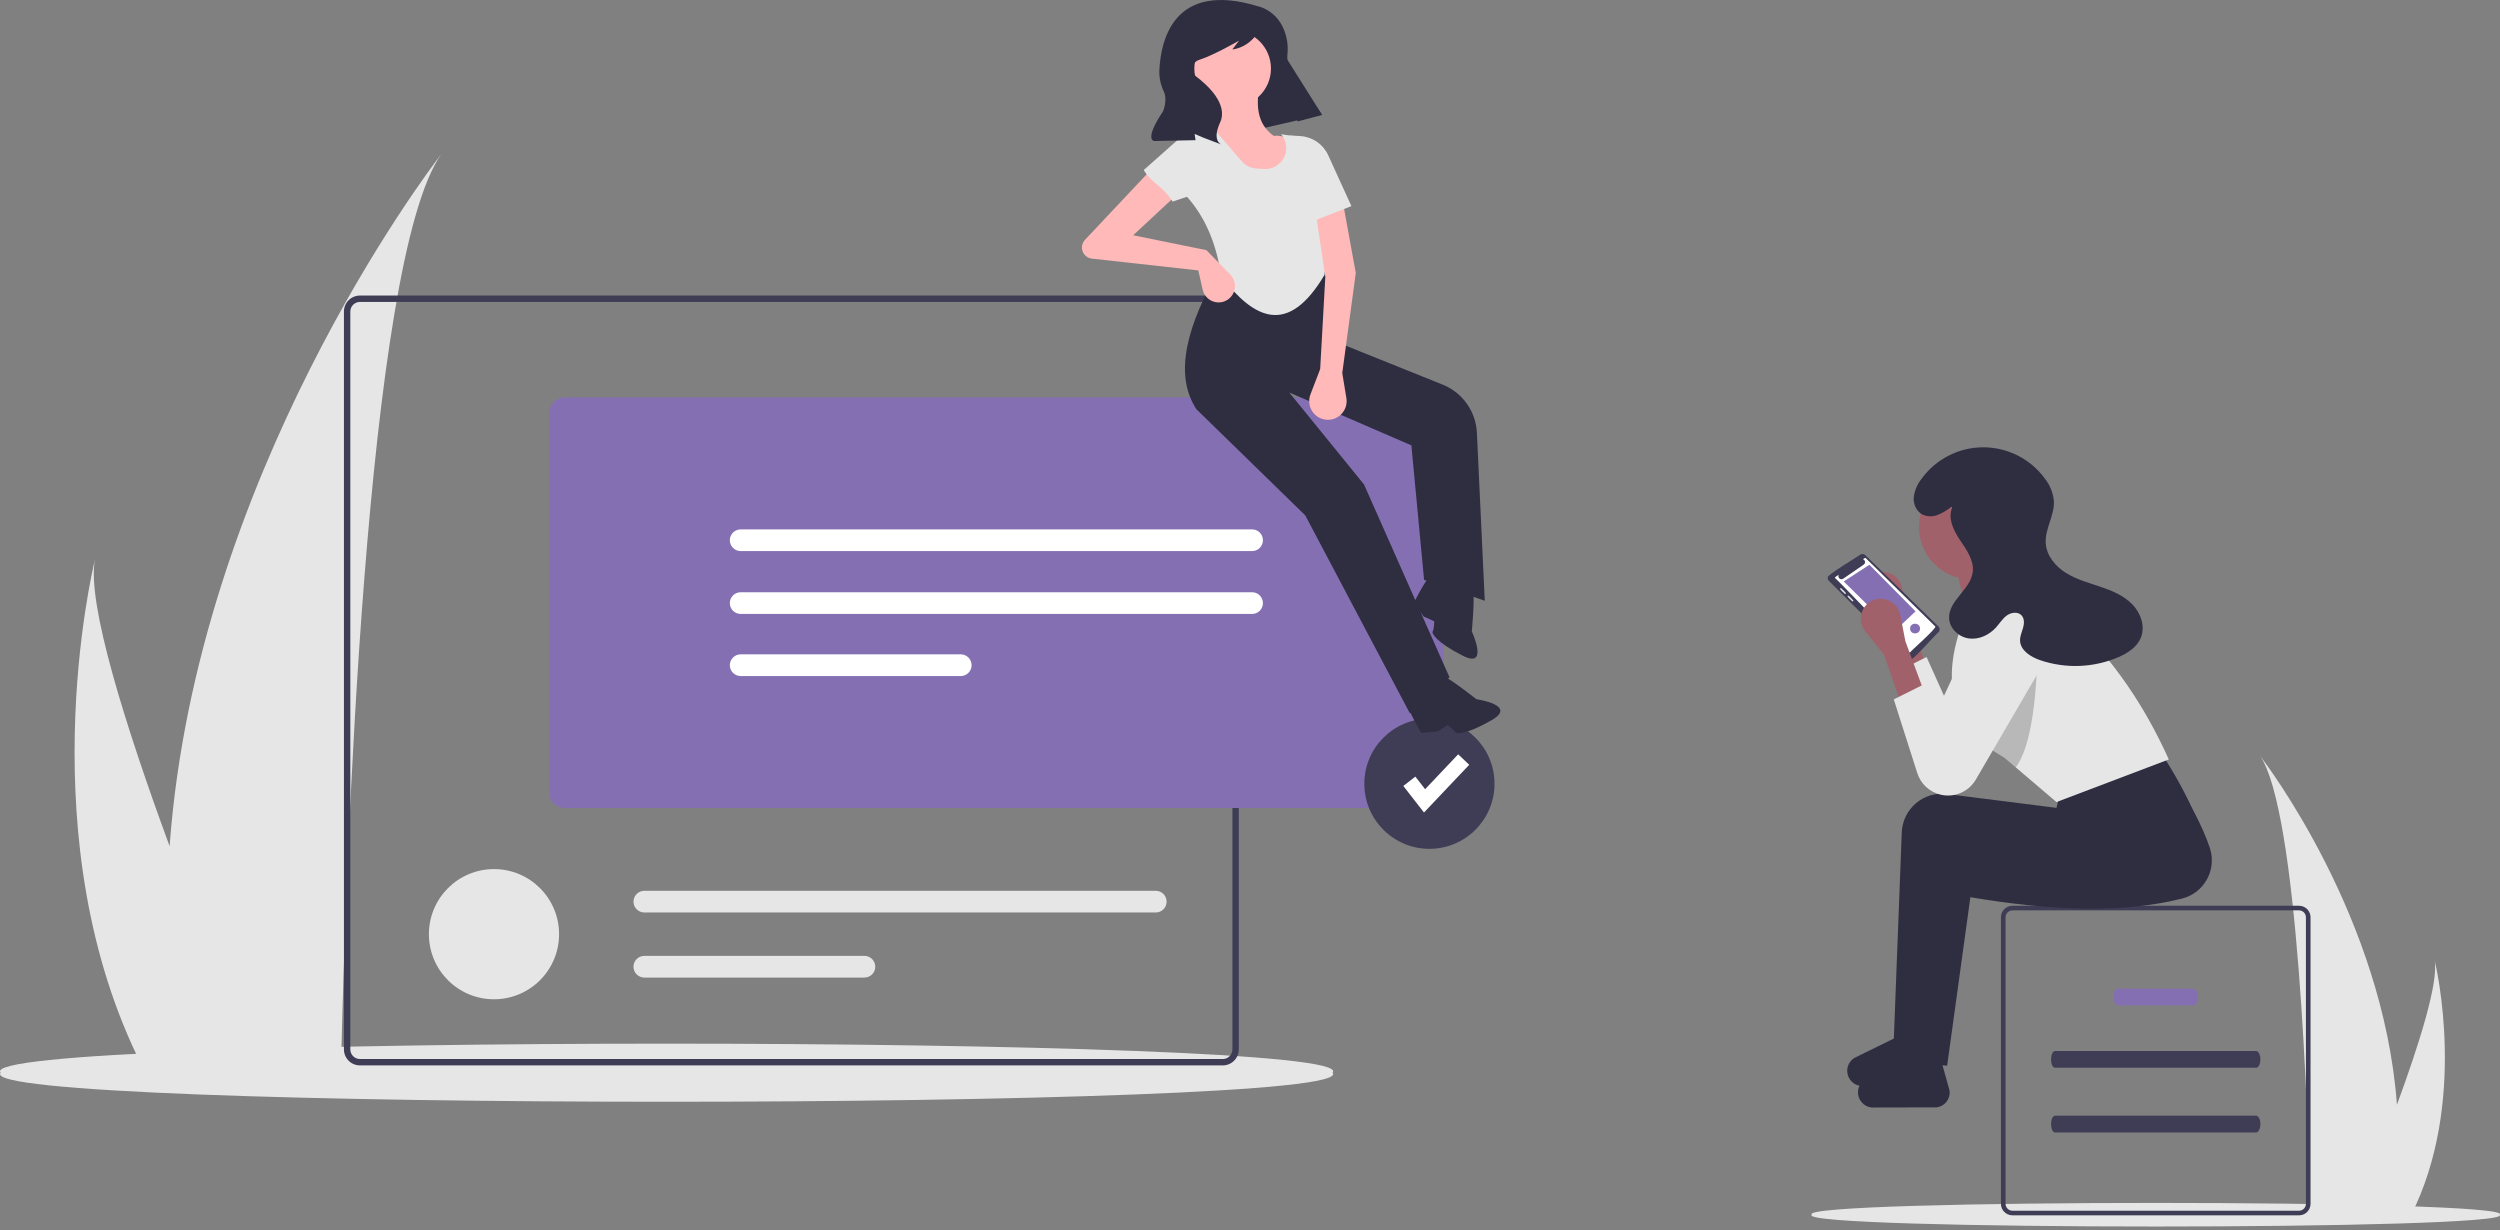 <svg width="250" height="123" viewBox="0 0 250 123" fill="none" xmlns="http://www.w3.org/2000/svg">
<rect x="0" y="0" width="250" height="123" fill="#808080" stroke="none"/>
<g clip-path="url(#clip0)">
<path d="M249.969 121.472C251.704 123.046 179.437 123.046 181.177 121.472C179.442 119.899 251.709 119.899 249.969 121.472Z" fill="#E6E6E6"/>
<path d="M225.982 75.555C229.807 80.961 230.817 111.732 231.042 121.595C231.048 121.818 231.054 122.028 231.057 122.228H240.738C240.856 122.017 240.966 121.809 241.07 121.595C246.808 110.268 243.625 96.687 243.457 96C243.893 98.159 241.922 104.417 239.693 110.479C238.334 91.841 226.709 76.496 225.982 75.555Z" fill="#E6E6E6"/>
<path d="M44.131 15.41C36.552 26.124 34.55 87.103 34.103 106.649C34.092 107.09 34.081 107.507 34.075 107.902H14.889C14.655 107.484 14.437 107.072 14.231 106.649C2.859 84.203 9.169 57.289 9.5 55.927C8.637 60.206 12.544 72.608 16.96 84.62C19.654 47.684 42.69 17.275 44.131 15.41Z" fill="#E6E6E6"/>
<path d="M133.258 107.271C136.617 111.145 -3.309 111.145 0.06 107.27C-3.299 103.397 136.627 103.397 133.258 107.271Z" fill="#E6E6E6"/>
<path d="M205.515 105.1C204.977 105.101 204.966 106.775 205.515 106.775H225.606C225.841 106.783 226.035 106.414 226.039 105.952C226.044 105.48 225.846 105.092 225.606 105.1H205.515Z" fill="#3F3D56"/>
<path d="M211.858 98.862C211.16 98.862 211.156 100.537 211.858 100.537H219.254C219.557 100.545 219.807 100.176 219.812 99.713C219.818 99.241 219.564 98.854 219.254 98.862H211.858Z" fill="#856FB3"/>
<path d="M205.515 111.57C204.977 111.57 204.966 113.245 205.515 113.245H225.606C225.841 113.252 226.035 112.884 226.039 112.421C226.044 111.949 225.846 111.561 225.606 111.57H205.515Z" fill="#3F3D56"/>
<path d="M229.898 90.573H201.248C200.941 90.573 200.648 90.695 200.431 90.912C200.214 91.128 200.093 91.422 200.093 91.728V120.379C200.093 120.685 200.214 120.979 200.431 121.196C200.648 121.412 200.941 121.534 201.248 121.534H229.898C230.205 121.534 230.499 121.412 230.715 121.196C230.932 120.979 231.054 120.685 231.054 120.379V91.728C231.054 91.422 230.932 91.128 230.715 90.912C230.499 90.695 230.205 90.573 229.898 90.573ZM230.592 120.379C230.591 120.563 230.518 120.739 230.388 120.868C230.258 120.998 230.082 121.072 229.898 121.072H201.248C201.064 121.072 200.888 120.998 200.758 120.868C200.628 120.739 200.555 120.563 200.555 120.379V91.728C200.555 91.545 200.628 91.369 200.758 91.239C200.888 91.109 201.064 91.036 201.248 91.035H229.898C230.082 91.036 230.258 91.109 230.388 91.239C230.518 91.369 230.591 91.545 230.592 91.728V120.379Z" fill="#3F3D56"/>
<path d="M190.331 67.831L192.655 66.669L190.718 61.439L190.208 58.802C190.141 58.459 189.986 58.14 189.758 57.876C189.53 57.612 189.236 57.413 188.906 57.298C188.577 57.183 188.223 57.156 187.88 57.221C187.537 57.286 187.217 57.44 186.952 57.667C186.559 58.003 186.313 58.479 186.264 58.994C186.216 59.509 186.37 60.023 186.693 60.426L188.587 62.795L190.331 67.831Z" fill="#A0616A"/>
<path d="M189.555 67.25L189.984 68.592L191.908 74.619C192.096 75.21 192.451 75.734 192.93 76.128C193.409 76.523 193.991 76.77 194.607 76.842C195.223 76.914 195.847 76.806 196.403 76.532C196.959 76.258 197.425 75.829 197.744 75.297L203.98 64.608C204.08 64.442 204.165 64.267 204.235 64.085C204.536 63.294 204.521 62.418 204.193 61.637C203.865 60.857 203.248 60.233 202.472 59.896C201.696 59.558 200.819 59.532 200.025 59.824C199.23 60.116 198.579 60.703 198.206 61.463L194.398 69.574L192.655 65.701L189.555 67.25Z" fill="#E6E6E6"/>
<path d="M190.453 106.185L194.714 106.573L197.038 89.721C204.7 91.01 211.928 91.423 218.18 89.864C218.708 89.734 219.204 89.496 219.636 89.166C220.068 88.835 220.427 88.418 220.691 87.942C220.954 87.466 221.116 86.941 221.167 86.4C221.218 85.858 221.156 85.311 220.986 84.795C220.238 82.562 218.919 80.169 217.376 77.712L207.11 81.392L206.723 82.942L195.773 81.556C195.22 81.486 194.659 81.532 194.125 81.691C193.59 81.849 193.095 82.117 192.67 82.478C192.245 82.838 191.899 83.283 191.655 83.784C191.411 84.285 191.274 84.832 191.253 85.389L190.453 106.185Z" fill="#2F2E41"/>
<path d="M185.812 109.45C185.771 109.162 185.814 108.868 185.935 108.603C186.055 108.338 186.25 108.114 186.494 107.956L190.868 105.809L194.166 106.225L194.945 109.018C194.978 109.217 194.97 109.42 194.922 109.616C194.874 109.812 194.786 109.996 194.665 110.156C194.543 110.317 194.39 110.452 194.215 110.552C194.039 110.651 193.846 110.714 193.645 110.737L187.491 110.75C187.097 110.795 186.702 110.684 186.388 110.441C186.075 110.198 185.868 109.843 185.812 109.45Z" fill="#2F2E41"/>
<path d="M189.377 104.031L193.638 104.418L195.962 87.567C203.624 88.856 210.852 89.269 217.104 87.709C217.632 87.579 218.128 87.342 218.56 87.011C218.992 86.68 219.351 86.264 219.615 85.788C219.878 85.312 220.04 84.787 220.091 84.245C220.142 83.703 220.08 83.157 219.91 82.64C219.162 80.407 217.843 78.014 216.3 75.558L206.034 79.238L205.647 80.787L194.697 79.401C194.144 79.332 193.583 79.377 193.049 79.536C192.514 79.695 192.019 79.963 191.594 80.323C191.169 80.684 190.823 81.129 190.579 81.63C190.335 82.131 190.198 82.677 190.177 83.234L189.377 104.031Z" fill="#2F2E41"/>
<path d="M184.736 107.296C184.695 107.008 184.738 106.714 184.859 106.449C184.98 106.184 185.174 105.959 185.418 105.801L189.793 103.655L193.09 104.071L193.869 106.863C193.902 107.062 193.894 107.266 193.846 107.461C193.798 107.657 193.71 107.841 193.589 108.002C193.467 108.163 193.314 108.297 193.139 108.397C192.963 108.497 192.77 108.56 192.569 108.582L186.416 108.596C186.022 108.64 185.626 108.529 185.312 108.286C184.999 108.044 184.792 107.688 184.736 107.296Z" fill="#2F2E41"/>
<path d="M197.124 57.932C200.012 57.932 202.354 55.591 202.354 52.702C202.354 49.814 200.012 47.473 197.124 47.473C194.236 47.473 191.895 49.814 191.895 52.702C191.895 55.591 194.236 57.932 197.124 57.932Z" fill="#A0616A"/>
<path d="M197.318 63.355L203.322 62.581L200.998 55.414H195.187L197.318 63.355Z" fill="#A0616A"/>
<path d="M195.684 70.582C195.989 71.427 196.43 72.217 196.991 72.92C197.79 73.901 198.751 74.739 199.831 75.398C200.02 75.52 200.215 75.637 200.417 75.752L201.571 76.734L205.646 80.206L216.881 75.945C214.403 70.439 211.311 66.086 207.769 62.58C207.033 61.5 205.984 60.672 204.763 60.207C203.541 59.742 202.207 59.663 200.94 59.98L196.737 61.03C195.241 64.559 194.686 67.804 195.684 70.582Z" fill="#E6E6E6"/>
<path d="M186.533 55.513C186.467 55.448 186.381 55.408 186.29 55.399C186.198 55.39 186.106 55.412 186.029 55.463C185.926 55.571 182.562 57.565 182.773 57.763C182.767 57.823 182.774 57.883 182.794 57.94C182.814 57.997 182.847 58.049 182.89 58.091L190.709 65.877C190.747 65.914 190.792 65.944 190.842 65.965C190.892 65.985 190.945 65.995 190.999 65.994C191.156 66.195 193.719 63.275 193.848 63.219C193.922 63.142 193.963 63.039 193.961 62.932C193.96 62.825 193.916 62.723 193.84 62.648L186.533 55.513Z" fill="#3F3D56"/>
<path d="M183.56 57.68L183.878 57.477C183.846 57.537 183.835 57.605 183.847 57.672C183.858 57.739 183.892 57.8 183.942 57.845C183.992 57.891 184.056 57.919 184.123 57.924C184.19 57.929 184.258 57.912 184.314 57.875L186.373 56.459C186.42 56.427 186.456 56.382 186.478 56.33C186.5 56.278 186.507 56.221 186.499 56.165C186.491 56.11 186.467 56.057 186.431 56.014C186.395 55.971 186.347 55.938 186.293 55.921C186.375 55.893 186.507 55.727 186.595 55.832L193.522 62.639C193.769 62.759 191.005 65.154 191.004 65.248C190.797 65.478 183.692 57.856 183.541 57.851C183.529 57.839 183.52 57.825 183.515 57.809C183.51 57.794 183.508 57.777 183.509 57.761C183.511 57.745 183.517 57.729 183.525 57.715C183.534 57.701 183.546 57.689 183.56 57.68Z" fill="white"/>
<path d="M191.555 61.136L189.43 63.139L184.375 58.146L186.94 56.476L191.555 61.136Z" fill="#856FB3"/>
<path d="M184.572 59.378C184.693 59.29 184.154 58.897 184.13 58.832C184.116 58.819 184.098 58.811 184.078 58.811C184.059 58.811 184.04 58.819 184.026 58.832C183.906 58.92 184.445 59.313 184.468 59.378C184.482 59.392 184.501 59.399 184.52 59.399C184.54 59.399 184.558 59.392 184.572 59.378Z" fill="#E6E6E6"/>
<path d="M185.317 60.019C185.251 59.994 184.861 59.457 184.771 59.577C184.65 59.665 185.19 60.058 185.213 60.123C185.279 60.191 185.386 60.085 185.317 60.019Z" fill="#E6E6E6"/>
<path d="M191.01 62.856C191 63.5 192.012 63.5 192.002 62.856C192.012 62.212 191 62.212 191.01 62.856Z" fill="#856FB3"/>
<path opacity="0.2" d="M196.991 72.92C197.791 73.901 198.751 74.739 199.832 75.398C200.02 75.52 200.215 75.637 200.417 75.752L201.571 76.735C203.86 73.725 203.731 64.582 203.731 64.582L200.246 64.931L196.991 72.92Z" fill="black"/>
<path d="M190.151 70.522L192.476 69.36L190.539 64.13L190.028 61.493C189.962 61.15 189.807 60.831 189.578 60.567C189.35 60.303 189.056 60.103 188.727 59.989C188.397 59.874 188.043 59.847 187.7 59.912C187.358 59.977 187.038 60.13 186.773 60.358C186.38 60.694 186.133 61.17 186.085 61.685C186.037 62.2 186.19 62.714 186.513 63.117L188.408 65.486L190.151 70.522Z" fill="#A0616A"/>
<path d="M192.476 68.391L189.377 69.941L191.729 77.31C191.898 77.839 192.2 78.316 192.608 78.694C193.015 79.071 193.513 79.337 194.053 79.466C194.72 79.625 195.419 79.567 196.05 79.301C196.682 79.036 197.212 78.576 197.564 77.988L203.801 67.299C204.243 66.562 204.379 65.682 204.181 64.846C203.983 64.01 203.466 63.285 202.74 62.826C202.35 62.578 201.912 62.416 201.454 62.349C200.997 62.283 200.531 62.313 200.086 62.438C199.642 62.564 199.228 62.781 198.873 63.077C198.518 63.372 198.23 63.739 198.026 64.154L194.219 72.265L192.476 68.391Z" fill="#E6E6E6"/>
<path d="M195.156 50.665C194.73 51.021 194.249 51.305 193.732 51.506C193.472 51.605 193.194 51.646 192.917 51.626C192.64 51.606 192.371 51.526 192.128 51.391C191.862 51.2 191.652 50.941 191.521 50.641C191.389 50.34 191.341 50.011 191.38 49.685C191.469 49.035 191.73 48.42 192.137 47.904C192.839 46.928 193.762 46.131 194.831 45.58C195.899 45.028 197.083 44.737 198.286 44.731C199.488 44.724 200.675 45.002 201.75 45.541C202.825 46.081 203.756 46.867 204.469 47.836C204.989 48.484 205.308 49.27 205.389 50.097C205.463 51.55 204.469 52.906 204.575 54.357C204.665 55.584 205.546 56.636 206.589 57.288C207.633 57.941 208.838 58.271 210.005 58.663C211.171 59.055 212.35 59.539 213.214 60.415C214.077 61.292 214.553 62.653 214.079 63.788C213.69 64.721 212.765 65.315 211.837 65.717C209.349 66.782 206.555 66.887 203.994 66.011C203.05 65.684 202.019 65.029 202.005 64.03C201.998 63.596 202.194 63.189 202.311 62.772C202.428 62.354 202.45 61.856 202.156 61.537C201.791 61.142 201.118 61.233 200.682 61.548C200.246 61.864 199.963 62.342 199.604 62.742C198.921 63.502 197.887 63.987 196.876 63.844C195.865 63.701 194.951 62.84 194.909 61.819C194.837 60.066 197.033 58.969 197.272 57.231C197.431 56.07 196.675 55.008 196.021 54.037C195.366 53.065 194.757 51.848 195.215 50.77" fill="#2F2E41"/>
<path d="M122.281 106.54H35.991C35.568 106.539 35.161 106.371 34.862 106.071C34.562 105.772 34.394 105.366 34.393 104.942V31.153C34.394 30.729 34.562 30.323 34.862 30.023C35.161 29.724 35.568 29.555 35.991 29.555H122.281C122.705 29.555 123.111 29.724 123.41 30.023C123.71 30.323 123.878 30.729 123.879 31.153V104.942C123.878 105.366 123.71 105.772 123.41 106.071C123.111 106.371 122.705 106.539 122.281 106.54ZM35.991 30.194C35.737 30.194 35.493 30.296 35.314 30.475C35.134 30.655 35.033 30.899 35.032 31.153V104.942C35.033 105.196 35.134 105.44 35.314 105.62C35.493 105.799 35.737 105.9 35.991 105.901H122.281C122.535 105.9 122.779 105.799 122.959 105.62C123.138 105.44 123.239 105.196 123.24 104.942V31.153C123.239 30.899 123.138 30.655 122.959 30.475C122.779 30.296 122.535 30.194 122.281 30.194H35.991Z" fill="#3F3D56"/>
<path d="M49.399 99.927C52.994 99.927 55.908 97.013 55.908 93.418C55.908 89.823 52.994 86.909 49.399 86.909C45.804 86.909 42.89 89.823 42.89 93.418C42.89 97.013 45.804 99.927 49.399 99.927Z" fill="#E6E6E6"/>
<path d="M64.432 89.079C64.145 89.079 63.869 89.194 63.666 89.397C63.463 89.6 63.349 89.876 63.349 90.163C63.349 90.451 63.463 90.727 63.666 90.93C63.869 91.133 64.145 91.248 64.432 91.248H115.576C115.864 91.248 116.14 91.134 116.343 90.931C116.547 90.727 116.661 90.451 116.661 90.163C116.661 89.876 116.547 89.6 116.343 89.396C116.14 89.193 115.864 89.079 115.576 89.079H64.432Z" fill="#E6E6E6"/>
<path d="M64.432 95.588C64.145 95.588 63.869 95.702 63.665 95.906C63.462 96.109 63.347 96.385 63.347 96.673C63.347 96.96 63.462 97.236 63.665 97.44C63.869 97.643 64.145 97.758 64.432 97.758H86.44C86.582 97.758 86.724 97.73 86.855 97.675C86.987 97.621 87.107 97.541 87.208 97.44C87.309 97.34 87.389 97.22 87.443 97.088C87.498 96.957 87.526 96.815 87.526 96.673C87.526 96.53 87.498 96.389 87.443 96.257C87.389 96.126 87.309 96.006 87.208 95.905C87.107 95.804 86.987 95.725 86.855 95.67C86.724 95.616 86.582 95.588 86.44 95.588H64.432Z" fill="#E6E6E6"/>
<path d="M142.783 80.803H56.493C56.069 80.803 55.663 80.634 55.364 80.335C55.064 80.035 54.895 79.629 54.895 79.205V41.337C54.895 40.913 55.064 40.507 55.364 40.207C55.663 39.908 56.069 39.739 56.493 39.739H142.783C143.206 39.739 143.612 39.908 143.912 40.207C144.212 40.507 144.38 40.913 144.381 41.337V79.205C144.38 79.629 144.212 80.035 143.912 80.335C143.612 80.634 143.206 80.803 142.783 80.803Z" fill="#856FB3"/>
<path d="M74.066 52.938C73.778 52.939 73.503 53.053 73.3 53.257C73.097 53.46 72.982 53.736 72.982 54.023C72.982 54.311 73.097 54.586 73.3 54.79C73.503 54.993 73.778 55.108 74.066 55.108H125.21C125.497 55.108 125.773 54.993 125.976 54.79C126.179 54.586 126.293 54.311 126.293 54.023C126.293 53.736 126.179 53.46 125.976 53.257C125.773 53.053 125.497 52.939 125.21 52.938H74.066Z" fill="white"/>
<path d="M74.066 59.224C73.778 59.224 73.503 59.339 73.3 59.542C73.097 59.746 72.982 60.022 72.982 60.309C72.982 60.596 73.097 60.872 73.3 61.076C73.503 61.279 73.778 61.393 74.066 61.394H125.21C125.497 61.393 125.773 61.279 125.976 61.076C126.179 60.872 126.293 60.596 126.293 60.309C126.293 60.022 126.179 59.746 125.976 59.542C125.773 59.339 125.497 59.224 125.21 59.224H74.066Z" fill="white"/>
<path d="M74.066 65.434C73.778 65.434 73.503 65.549 73.3 65.752C73.097 65.956 72.982 66.231 72.982 66.519C72.982 66.806 73.097 67.082 73.3 67.285C73.503 67.489 73.778 67.603 74.066 67.604H96.073C96.216 67.604 96.357 67.576 96.489 67.522C96.621 67.467 96.74 67.387 96.841 67.287C96.942 67.186 97.022 67.066 97.077 66.934C97.131 66.803 97.159 66.662 97.159 66.519C97.159 66.376 97.131 66.235 97.077 66.103C97.022 65.972 96.942 65.852 96.841 65.751C96.74 65.65 96.621 65.571 96.489 65.516C96.357 65.462 96.216 65.434 96.073 65.434H74.066Z" fill="white"/>
<path d="M142.941 84.884C146.536 84.884 149.451 81.969 149.451 78.374C149.451 74.779 146.536 71.865 142.941 71.865C139.346 71.865 136.432 74.779 136.432 78.374C136.432 81.969 139.346 84.884 142.941 84.884Z" fill="#3F3D56"/>
<path d="M142.399 81.252L140.333 78.596L141.534 77.662L142.512 78.92L145.817 75.431L146.922 76.478L142.399 81.252Z" fill="white"/>
<path d="M132.199 11.472L121.622 13.892L117.153 5.464L126.197 1.933L132.199 11.472Z" fill="#2F2E41"/>
<path d="M140.988 71.335L144.952 67.733L136.403 48.449L128.933 39.254L141.138 44.537L142.408 57.987L148.477 60.075L147.69 43.281C147.641 42.234 147.292 41.223 146.685 40.368C146.078 39.514 145.237 38.851 144.265 38.461L134.252 34.438L132.459 26.913L122.006 26.763C118.757 32.416 117.306 37.39 119.65 40.933L130.527 51.541L140.988 71.335Z" fill="#2F2E41"/>
<path d="M142.837 68.867C142.837 68.867 143.4 67.183 144.283 67.571C145.167 67.959 147.64 69.922 147.64 69.922C147.64 69.922 151.773 70.507 149.185 72.004C146.596 73.502 145.584 73.408 145.501 73.197C145.419 72.985 144.747 72.514 144.747 72.514L143.771 73.139L142.123 73.294C142.123 73.294 139.965 69.639 140.66 69.542C141.354 69.445 142.873 69.585 142.837 68.867Z" fill="#2F2E41"/>
<path d="M145.443 58.541C145.443 58.541 147.162 58.094 147.319 59.046C147.476 59.998 147.181 63.142 147.181 63.142C147.181 63.142 148.946 66.924 146.279 65.572C143.611 64.221 143.137 63.321 143.269 63.136C143.402 62.952 143.429 62.132 143.429 62.132L142.373 61.655L141.344 60.358C141.344 60.358 143.23 56.556 143.69 57.085C144.15 57.614 144.861 58.963 145.443 58.541Z" fill="#2F2E41"/>
<path d="M123.265 10.684C125.381 10.684 127.096 8.969 127.096 6.853C127.096 4.737 125.381 3.022 123.265 3.022C121.149 3.022 119.434 4.737 119.434 6.853C119.434 8.969 121.149 10.684 123.265 10.684Z" fill="#FFB9B9"/>
<path d="M122.82 19.478L132.12 18.135C130.732 15.622 129.301 13.332 127.377 13.588C125.666 12.39 125.567 10.465 126 8.3L121.345 9.544C121.754 10.879 121.596 12.051 120.505 12.956C122.029 15.101 123.016 17.267 122.82 19.478Z" fill="#FFB9B9"/>
<path d="M122.117 27.634C125.421 31.937 128.81 33.637 132.454 27.486L132.754 24.742C135.093 21.793 134.408 19.245 131.557 16.984L130.181 13.751L128.109 13.417C128.382 13.732 128.555 14.121 128.607 14.535C128.659 14.949 128.587 15.369 128.401 15.742C128.214 16.114 127.921 16.424 127.559 16.63C127.197 16.837 126.781 16.931 126.365 16.902L125.616 16.849C125.339 16.829 125.068 16.755 124.819 16.63C124.57 16.505 124.348 16.332 124.167 16.122L120.983 12.427L119.642 12.785C119.49 12.826 119.354 12.913 119.254 13.034C119.154 13.155 119.094 13.305 119.083 13.462L118.648 19.62C120.563 21.741 121.664 24.452 122.117 27.634Z" fill="#E6E6E6"/>
<path d="M120.638 25.013L113.318 23.526L118.18 19.003L116.329 15.657L108.472 24.015C108.337 24.168 108.247 24.356 108.211 24.557C108.175 24.758 108.195 24.965 108.269 25.156C108.343 25.347 108.468 25.513 108.63 25.638C108.792 25.762 108.985 25.84 109.188 25.863L119.829 27.041L120.266 28.967C120.324 29.223 120.443 29.462 120.613 29.662C120.782 29.863 120.998 30.019 121.241 30.119C121.484 30.219 121.747 30.258 122.009 30.235C122.271 30.211 122.523 30.125 122.744 29.983C122.949 29.852 123.122 29.677 123.25 29.471C123.379 29.265 123.46 29.032 123.488 28.791C123.515 28.549 123.489 28.305 123.41 28.075C123.331 27.845 123.202 27.635 123.032 27.461L120.638 25.013Z" fill="#FFB9B9"/>
<path d="M132.017 36.909L131.046 39.439C130.951 39.686 130.909 39.95 130.924 40.215C130.939 40.479 131.01 40.737 131.132 40.972C131.254 41.207 131.424 41.413 131.632 41.578C131.84 41.742 132.08 41.86 132.337 41.924C132.638 42 132.952 41.999 133.253 41.923C133.554 41.846 133.831 41.696 134.059 41.486C134.287 41.276 134.46 41.013 134.561 40.719C134.662 40.426 134.689 40.112 134.638 39.806L134.227 37.304L135.578 27.296L134.371 20.684L131.616 21.53L132.532 27.684L132.017 36.909Z" fill="#FFB9B9"/>
<path d="M130.978 22.236L135.142 20.612L132.821 15.526C132.573 14.983 132.182 14.517 131.69 14.179C131.197 13.841 130.622 13.644 130.026 13.607L128.958 13.543L130.978 22.236Z" fill="#E6E6E6"/>
<path d="M117.26 20.161L121.7 18.658L120.135 13.332C120.084 13.16 119.973 13.011 119.823 12.912C119.673 12.814 119.492 12.773 119.314 12.795C119.163 12.815 119.022 12.879 118.908 12.98L114.372 17.004C115.24 18.432 116.164 18.468 117.26 20.161Z" fill="#E6E6E6"/>
<path d="M125.81 0.633C125.81 0.633 128.154 1.074 128.695 3.996C128.78 4.489 128.796 4.991 128.741 5.488C128.687 6.051 128.766 7.239 129.987 8.638C130.784 9.545 131.527 10.499 132.211 11.494L129.763 12.146L128.669 8.089C128.138 6.123 127.321 4.245 126.244 2.516L126.221 2.48C126.221 2.48 125.408 4.653 123.229 4.951L123.901 4.066C123.901 4.066 121.353 5.539 119.909 5.989C119.745 6.04 119.597 6.135 119.482 6.264C119.368 6.393 119.291 6.551 119.259 6.721C119.228 6.891 119.243 7.066 119.304 7.227C119.364 7.389 119.468 7.531 119.603 7.638C119.614 7.646 119.624 7.654 119.635 7.662C120.696 8.468 122.862 10.393 122.007 12.254C121.151 14.115 122.149 14.455 122.149 14.455L120.309 13.755L119.466 13.394L119.552 14.017L115.44 14.103C115.44 14.103 114.329 14.096 116.303 11.13C116.303 11.13 116.779 10.018 116.388 9.169C116.074 8.526 115.918 7.817 115.932 7.101C116.056 4.111 117.316 -1.972 125.81 0.633Z" fill="#2F2E41"/>
</g>
<defs>
<clipPath id="clip0">
<rect width="250" height="122.652" fill="white"/>
</clipPath>
</defs>
</svg>
